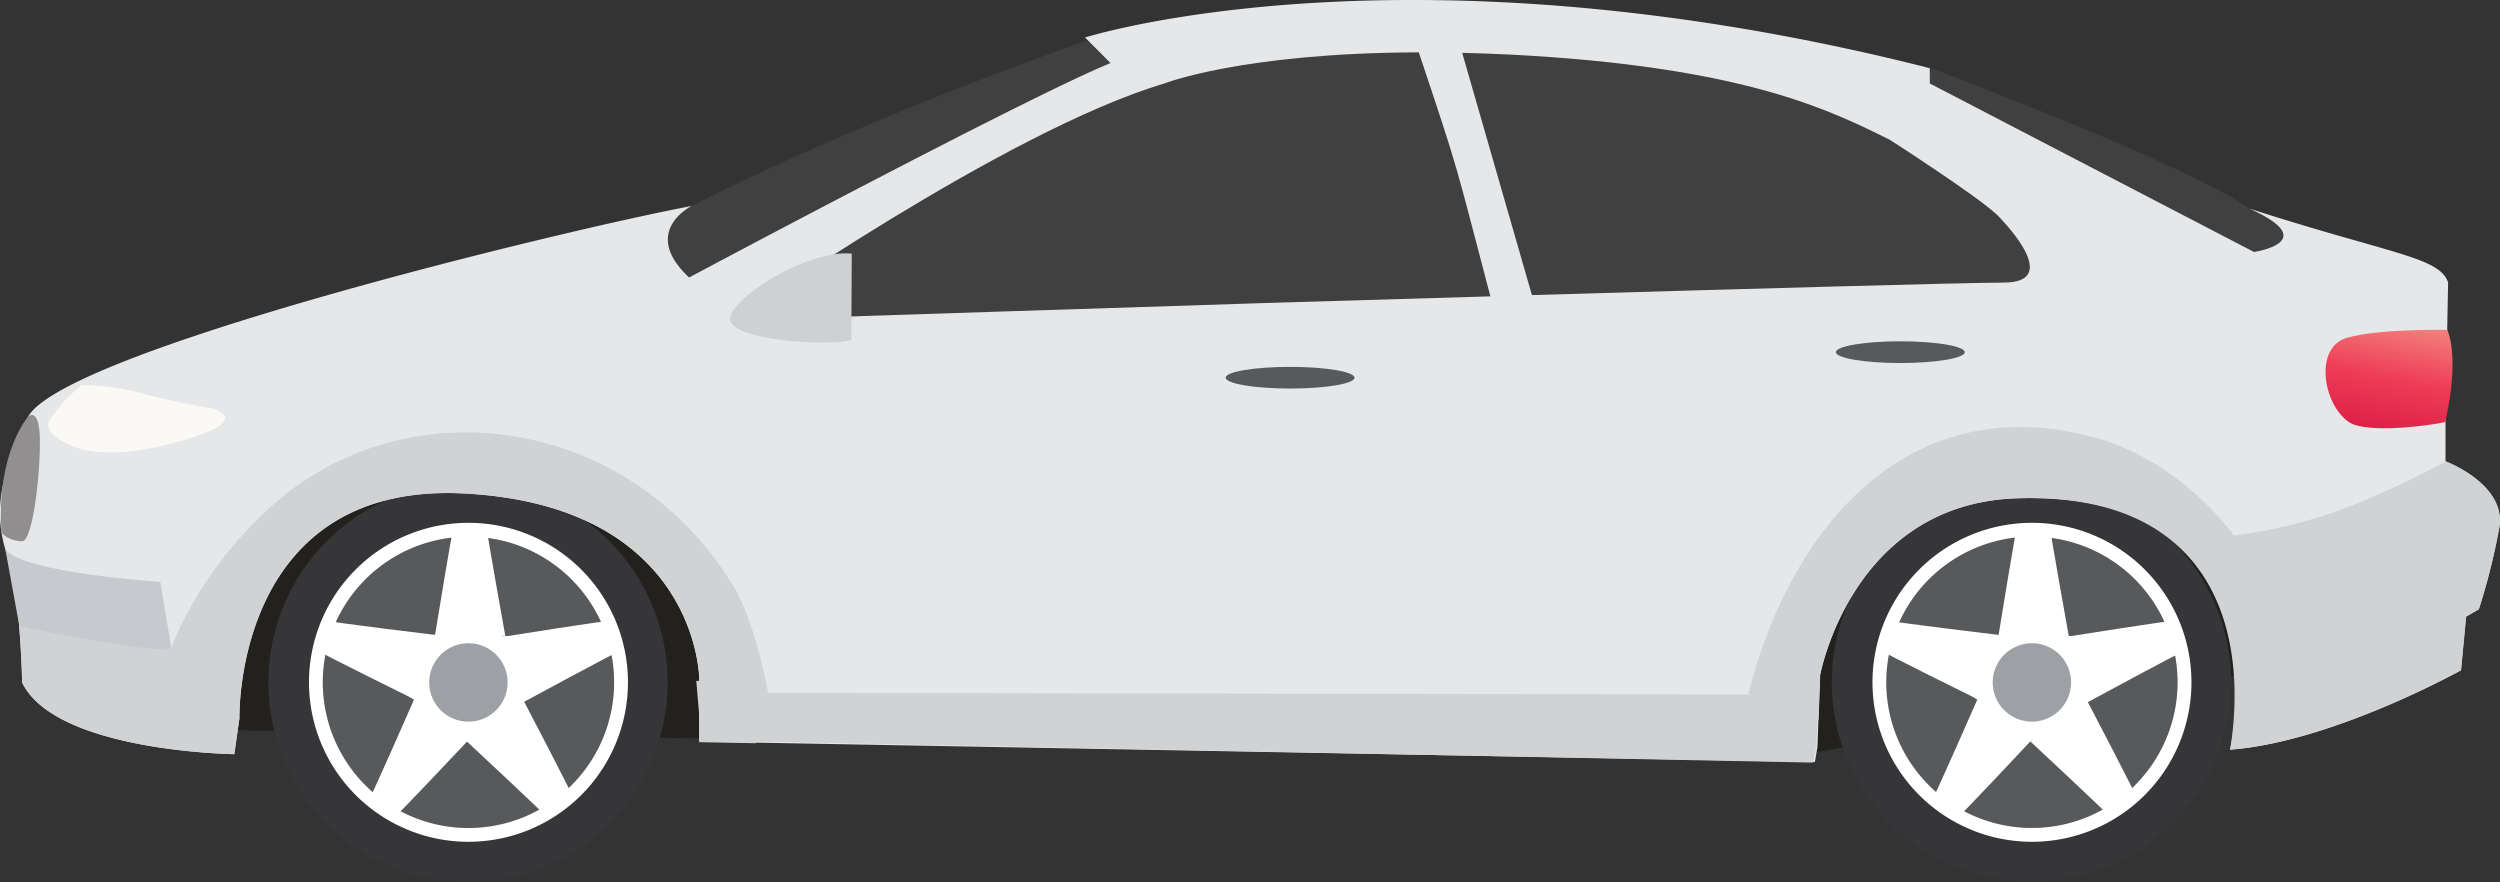 <svg xmlns="http://www.w3.org/2000/svg" xmlns:xlink="http://www.w3.org/1999/xlink" viewBox="0 0 338.12 119.33"><rect x="0" y="0" width="338.12" height="119.33" fill="#333333" stroke="none"/><defs><style>.cls-1{fill:#23211e;}.cls-1,.cls-10,.cls-11,.cls-12,.cls-13,.cls-2,.cls-3,.cls-4,.cls-5,.cls-6,.cls-7,.cls-8,.cls-9{fill-rule:evenodd;}.cls-2{fill:#404041;}.cls-3{fill:#58595b;}.cls-4{fill:#fff;}.cls-5{fill:#363638;}.cls-6{fill:#9da0a5;}.cls-7{fill:#e6e7e8;}.cls-8{fill:#d0d2d3;}.cls-9{fill:#c7c9ce;}.cls-10{fill:#fbf9f6;}.cls-11{fill:url(#GradientFill_2);}.cls-12{fill:#ced0d1;}.cls-13{fill:url(#GradientFill_1);}</style><linearGradient id="GradientFill_2" x1="324.56" y1="43.5" x2="321.62" y2="58.61" gradientUnits="userSpaceOnUse"><stop offset="0" stop-color="#f3807c"/><stop offset="0.5" stop-color="#ee3d57"/><stop offset="1" stop-color="#dd1e47"/></linearGradient><linearGradient id="GradientFill_1" x1="2.76" y1="-1184.72" x2="2.76" y2="1314.04" gradientUnits="userSpaceOnUse"><stop offset="0" stop-color="#fff"/><stop offset="1" stop-color="#231f20"/></linearGradient></defs><title>EV Car</title><g id="Layer_2" data-name="Layer 2"><g id="OBJECTS"><polygon class="cls-1" points="41.45 50.07 17.97 68.58 20.73 87.52 30.83 98.74 93.48 99.86 246.34 101.62 298.37 92.37 305.27 90.61 291.46 56.68 246.8 44.78 41.45 50.07"/><path class="cls-2" d="M146.89,5.53c-.06,0-30.27,10.4-54.65,23,0,0-8,6.07-5.9,10.45l7.6,5.52,63.54-33.26L151.72,7Z"/><path class="cls-2" d="M261.19,9.22s34.87,13.12,43.05,19l7.94,2.53,1.38,4.61-7,5.06L259.8,13.7Z"/><path class="cls-3" d="M63.4,71.88A20.55,20.55,0,1,1,43,92.53,20.54,20.54,0,0,1,63.4,71.88Z"/><polygon class="cls-4" points="63.35 71.99 67.89 86.04 82.66 86.01 70.69 94.67 75.28 108.7 63.35 100 51.42 108.7 56.02 94.67 44.05 86.01 58.82 86.04 63.35 71.99"/><path class="cls-5" d="M44.33,111.5a27,27,0,1,0-.19-38.24,27,27,0,0,0,.19,38.24Zm33-5.35h0a19.7,19.7,0,1,1-.13-27.86A19.7,19.7,0,0,1,77.35,106.15Z"/><path class="cls-6" d="M63.33,87a5.3,5.3,0,1,0,5.32,5.27A5.28,5.28,0,0,0,63.33,87Z"/><path class="cls-4" d="M49.36,78.42a19.7,19.7,0,1,1,.13,27.86,19.7,19.7,0,0,1-.13-27.86Zm14,35.43A21.57,21.57,0,1,0,41.79,92.28,21.57,21.57,0,0,0,63.35,113.85Z"/><path class="cls-4" d="M61.34,71.37C61.29,70.82,58.82,86,58.82,86h9.52s-2.58-14.3-2.53-14.74S61.34,71.37,61.34,71.37Z"/><path class="cls-4" d="M43.4,88.2c-.52-.11,12.88,6.51,12.88,6.51L59,85.89S45,84.2,44.61,84,43.4,88.2,43.4,88.2Z"/><path class="cls-4" d="M53.67,110.19c-.26.48,10-10.43,10-10.43L56,94.61s-5.66,12.9-5.94,13.22S53.67,110.19,53.67,110.19Z"/><path class="cls-4" d="M77.47,107.78c.37.41-6.76-13.22-6.76-13.22l-7.6,5.69s10.61,9.88,10.83,10.26S77.47,107.78,77.47,107.78Z"/><path class="cls-4" d="M82.29,84c.5-.22-14.49,2.16-14.49,2.16L70.73,95s12.58-6.81,13-6.9S82.29,84,82.29,84Z"/><path class="cls-3" d="M274.86,71.88a20.55,20.55,0,1,1-20.45,20.65A20.54,20.54,0,0,1,274.86,71.88Z"/><polygon class="cls-4" points="274.81 71.99 279.35 86.04 294.12 86.01 282.15 94.67 286.74 108.7 274.81 100 262.88 108.7 267.47 94.67 255.51 86.01 270.28 86.04 274.81 71.99"/><path class="cls-5" d="M255.78,111.5a27,27,0,1,0-.19-38.24,27,27,0,0,0,.19,38.24Zm33-5.35h0a19.7,19.7,0,1,1-.13-27.86A19.7,19.7,0,0,1,288.81,106.15Z"/><path class="cls-6" d="M274.79,87a5.3,5.3,0,1,0,5.32,5.27A5.28,5.28,0,0,0,274.79,87Z"/><path class="cls-4" d="M260.81,78.42a19.7,19.7,0,1,1,.14,27.86,19.71,19.71,0,0,1-.14-27.86Zm14,35.43a21.57,21.57,0,1,0-21.56-21.57A21.57,21.57,0,0,0,274.81,113.85Z"/><path class="cls-4" d="M272.8,71.37c-.06-.55-2.52,14.67-2.52,14.67h9.52s-2.58-14.3-2.53-14.74S272.8,71.37,272.8,71.37Z"/><path class="cls-4" d="M254.86,88.2c-.53-.11,12.88,6.51,12.88,6.51l2.71-8.82s-14-1.69-14.38-1.86S254.86,88.2,254.86,88.2Z"/><path class="cls-4" d="M265.13,110.19c-.26.48,9.95-10.43,9.95-10.43l-7.65-5.15s-5.67,12.9-5.94,13.22S265.13,110.19,265.13,110.19Z"/><path class="cls-4" d="M288.92,107.78c.38.41-6.75-13.22-6.75-13.22l-7.6,5.69s10.61,9.88,10.83,10.26S288.92,107.78,288.92,107.78Z"/><path class="cls-4" d="M293.75,84c.5-.22-14.49,2.16-14.49,2.16l2.93,8.9s12.58-6.81,13-6.9S293.75,84,293.75,84Z"/><path class="cls-7" d="M1,75.17c-2.51-7.3.15-12.63,2.66-18.54,3.77-8.87,72.72-25.55,89.88-28.77,0,0-7,3.45-.34,9.67,0,0,45.93-24.51,57-29l-3.45-3.46S190.24-8.74,261,9.22v2.07l43.85,22.79s9.37-1.38-.64-5.87c19.26,6.2,25.75,6.55,26.89,10l-.35,18.65V62.4s8.29,3.1,7.25,9a86.63,86.63,0,0,1-2.76,11l-1.72,1-.69,7.25s-17.42,9.71-31.23,10.74c3.74-17.48-2.67-34.79-28.75-34-22.45.69-26.7,23.93-26.7,23.93l-.34,9.67-.35,2.07-150.9-2.76V91.75s-.17-23.23-31.59-25S32.38,97.16,32.38,97.16L31.69,102S7.54,101.69,3,92.32C3,92.32,2.73,79.32,1,75.17Z"/><path class="cls-8" d="M102.23,100.52l-7.64-.14V91.75s-.17-23.23-31.59-25S32.38,97.16,32.38,97.16L31.69,102S7.54,101.69,3,92.32c0,0-.08-3.61-.41-7.63l20.56,3s3.21-9.64,13-18.73c18.69-17.31,49-12.64,62.91,10.1,3.61,5.92,5.2,16.74,5.2,16.74S103.61,97.66,102.23,100.52Z"/><path class="cls-8" d="M330.78,62.4s8.29,3.1,7.25,9a86.63,86.63,0,0,1-2.76,11l-1.72,1-.69,7.25s-17.42,9.71-31.23,10.74c2.59-16.47-2.67-34.79-28.75-34-22.45.69-26.7,23.93-26.7,23.93l-.21,6c-5.82-2.05-9.49-3.5-9.49-3.5,5.59-22.22,21.38-41.47,46.75-34.67,11.83,3.18,18.9,13.28,18.9,13.28a70.18,70.18,0,0,0,14.43-3.46A121.63,121.63,0,0,0,330.78,62.4Z"/><polygon class="cls-8" points="94.17 92.09 94.86 100.15 245.19 103.14 245.65 101.07 246.11 92.09 242.19 91.86 237.36 93.93 102.92 93.7 101.54 91.86 94.17 92.09"/><path class="cls-9" d="M.72,74.28l1.9,10.41s18.49,3.89,20.56,3l-1.5-9S3,77.5.72,74.28Z"/><path class="cls-10" d="M6.58,57.1a18,18,0,0,1,4.49-5,30.6,30.6,0,0,1,8.46,1.2c5.35,1.38,9,1.9,9,1.9s5.7,1.38-2.59,4S12.1,61.59,9,60,6.58,57.1,6.58,57.1Z"/><path class="cls-2" d="M99.47,43.29s36.37-25.56,58-32c0,0,10.53-4.14,34.42-4.21,5.62,16.84,4.68,14,9.68,33l-31,.92-71.13,2.3ZM197.76,7.15l9.43,32.76c26.65-.78,58.9-1.69,63.78-1.69,8.52,0-.92-9.21-.92-9.21-3-2.76-14.5-10.13-14.5-10.13C248,15.2,236.44,9,204,7.37,201.82,7.27,199.75,7.19,197.76,7.15Z"/><path class="cls-3" d="M183.2,51.08c0,.81-3.9,1.47-8.71,1.47s-8.72-.66-8.72-1.47,3.9-1.46,8.72-1.46S183.2,50.28,183.2,51.08Z"/><path class="cls-3" d="M265.73,47.63c0,.81-3.9,1.47-8.71,1.47s-8.72-.66-8.72-1.47,3.9-1.47,8.72-1.47S265.73,46.82,265.73,47.63Z"/><path class="cls-11" d="M331,44.62s-9.06-.21-13.56,1.06-3.29,9,.25,11.41c2.42,1.61,10.94.47,13,0C330.71,57.1,332.74,49,331,44.62Z"/><path class="cls-12" d="M115.14,46c-3.08.87-15.62.06-16.34-2.58s10.13-9.71,16.4-9.12Z"/><path class="cls-13" d="M3.83,56.32S5.28,55,5.39,59.25,4.49,73.18,3,73.2.22,72.32.19,71.88C-.5,61.17,3.83,56.32,3.83,56.32Z"/></g></g></svg>